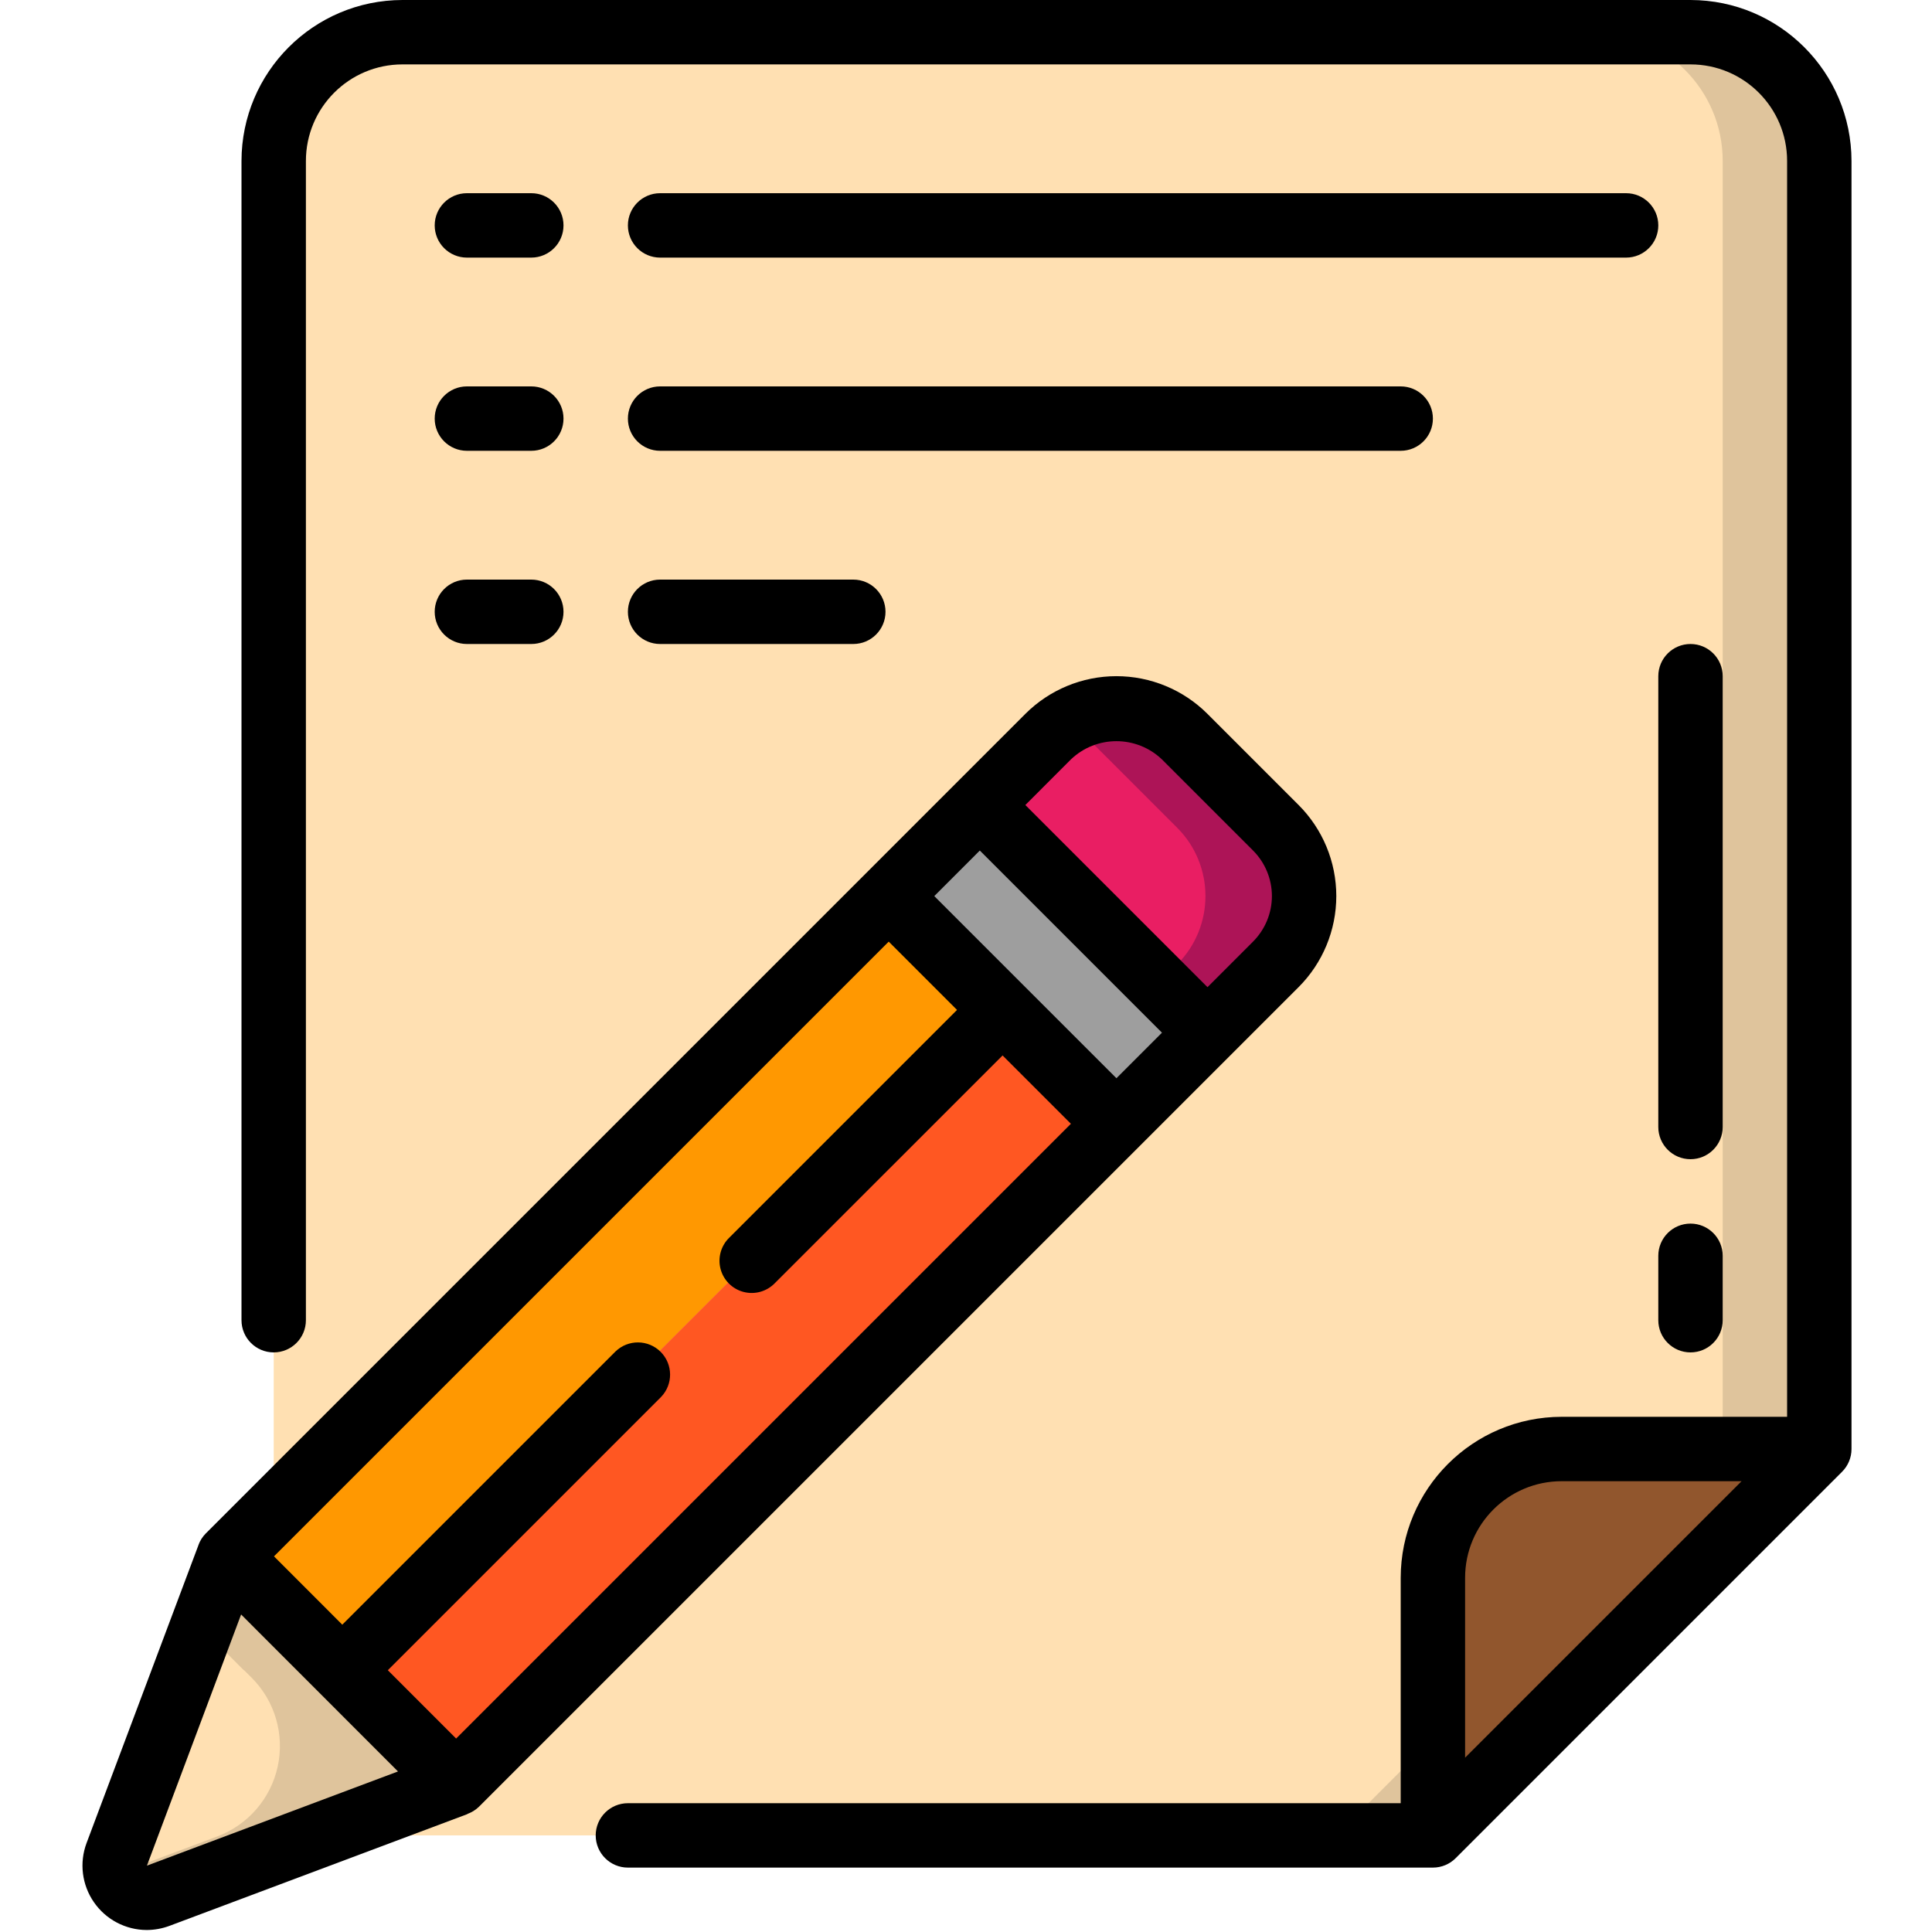 <svg height="512" viewBox="0 0 55 60" width="512" xmlns="http://www.w3.org/2000/svg"><g id="Page-1" fill="none" fill-rule="evenodd"><g id="026---Edit-File" fill-rule="nonzero"><g id="Icons" transform="translate(1 1)"><path id="Shape" d="m5 4c0-2.209 1.791-4 4-4h40c2.209 0 4 1.791 4 4v40l-12 12h-32c-2.209 0-4-1.791-4-4z" fill="#ffe0b2"/><path id="Shape" d="m49 0h-3c2.209 0 4 1.791 4 4v40l-12 12h3l12-12v-40c0-2.209-1.791-4-4-4z" fill="#dfc49c"/><path id="Shape" d="m41 56v-8c0-2.209 1.791-4 4-4h8" fill="#91562d"/><path id="Shape" d="m27.579 30.368-7.78 7.77-3.54 3.54-9.18 9.19h-.01l-3.53-3.54 20.5-20.5z" fill="#ff9801"/><path id="Shape" d="m27.579 30.368-7.78 7.77-3.54 3.54-9.18 9.19h-.01l-3.53-3.54 20.5-20.5z" fill="#ff9801"/><path id="Shape" d="m31.109 33.897-20.5 20.5-3.53-3.529 9.18-9.19 3.54-3.54 7.78-7.77z" fill="#ff5722"/><path id="Shape" d="m10.609 54.4-9.26 3.471c-.366.14-.779.052-1.056-.225-.277-.277-.364-.691-.224-1.056l3.47-9.259 3.53 3.54h.01z" fill="#ffe0b2"/><path id="Shape" d="m7.079 50.868h-.01l-3.53-3.54-.819 2.186 1.349 1.354h.01l.235.234c.722.721 1.027 1.76.811 2.757-.216.997-.924 1.816-1.88 2.174l-3.195 1.197c.079.263.264.482.51.603.247.121.533.134.79.035l9.26-3.471z" fill="#dfc49c"/><path id="Shape" d="m33.939 31.068-2.83 2.829-3.53-3.529-3.54-3.54 2.83-2.83z" fill="#9e9e9e"/><path id="Shape" d="m36.059 28.948-2.12 2.12-7.07-7.068 2.12-2.12c1.171-1.17 3.069-1.17 4.24 0l2.83 2.829c1.169 1.171 1.169 3.068 0 4.239z" fill="#e91e63"/><path id="Shape" d="m36.059 24.707-2.83-2.829c-.962-.958-2.448-1.148-3.62-.463.226.126.435.282.62.463l2.83 2.829c1.17 1.171 1.17 3.07 0 4.241l-.62.62 1.5 1.5 2.12-2.12c1.17-1.171 1.17-3.07 0-4.241z" fill="#ad1457"/></g><g id="Layer_2" fill="#000"><path id="Shape" d="m50 38c-.552 0-1 .448-1 1v2c0 .552.448 1 1 1s1-.448 1-1v-2c0-.552-.448-1-1-1z"/><path id="Shape" d="m50 0h-40c-2.76.003-4.997 2.24-5 5v36c0 .552.448 1 1 1s1-.448 1-1v-36c0-1.657 1.343-3 3-3h40c1.657 0 3 1.343 3 3v39h-7c-2.76.003-4.997 2.24-5 5v7h-24c-.552 0-1 .448-1 1s.448 1 1 1h25c.265-0.0.52-.105.707-.293l12-12c.188-.187.293-.442.293-.707v-40c-.003-2.76-2.24-4.997-5-5zm-4 46h5.586l-8.586 8.586v-5.586c0-1.657 1.343-3 3-3z"/><path id="Shape" d="m12 8h2c.552 0 1-.448 1-1s-.448-1-1-1h-2c-.552 0-1 .448-1 1s.448 1 1 1z"/><path id="Shape" d="m48 6h-30c-.552 0-1 .448-1 1s.448 1 1 1h30c.552 0 1-.448 1-1s-.448-1-1-1z"/><path id="Shape" d="m12 14h2c.552 0 1-.448 1-1s-.448-1-1-1h-2c-.552 0-1 .448-1 1s.448 1 1 1z"/><path id="Shape" d="m18 14h23c.552 0 1-.448 1-1s-.448-1-1-1h-23c-.552 0-1 .448-1 1s.448 1 1 1z"/><path id="Shape" d="m12 20h2c.552 0 1-.448 1-1s-.448-1-1-1h-2c-.552 0-1 .448-1 1s.448 1 1 1z"/><path id="Shape" d="m18 20h6c.552 0 1-.448 1-1s-.448-1-1-1h-6c-.552 0-1 .448-1 1s.448 1 1 1z"/><path id="Shape" d="m51 21c0-.552-.448-1-1-1s-1 .448-1 1v14c0 .552.448 1 1 1s1-.448 1-1z"/><path id="Shape" d="m3.663 47.985-3.475 9.253c-.229.613-.144 1.298.228 1.836.371.538.983.861 1.636.864.243-0.0.484-.044.712-.129l9.253-3.471v-.006c.134-.047.256-.124.358-.223l20.504-20.503 2.828-2.828 2.121-2.121c.75-.75 1.172-1.768 1.172-2.829s-.421-2.078-1.172-2.829l-2.828-2.828c-.75-.75-1.768-1.172-2.829-1.172s-2.078.421-2.829 1.172l-2.121 2.121-2.828 2.829-20.506 20.505c-.1.102-.177.224-.225.358zm-1.6 9.954 2.925-7.8 4.872 4.875zm30.109-24.454-2.829-2.828-2.828-2.828 1.414-1.415 5.657 5.657zm-1.415-9.9c.791-.756 2.038-.756 2.829 0l2.828 2.828c.375.375.586.884.586 1.415s-.211 1.039-.586 1.415l-1.414 1.415-5.657-5.657zm-5.657 5.658 2.121 2.121-7.071 7.071c-.26.251-.364.623-.273.973.092.35.365.623.714.714.35.092.721-.013.973-.273l7.072-7.071 2.122 2.122-19.093 19.092-2.121-2.122 8.485-8.485c.379-.392.374-1.016-.012-1.402s-1.009-.391-1.402-.012l-8.485 8.485-2.121-2.122z"/></g></g></g></svg>